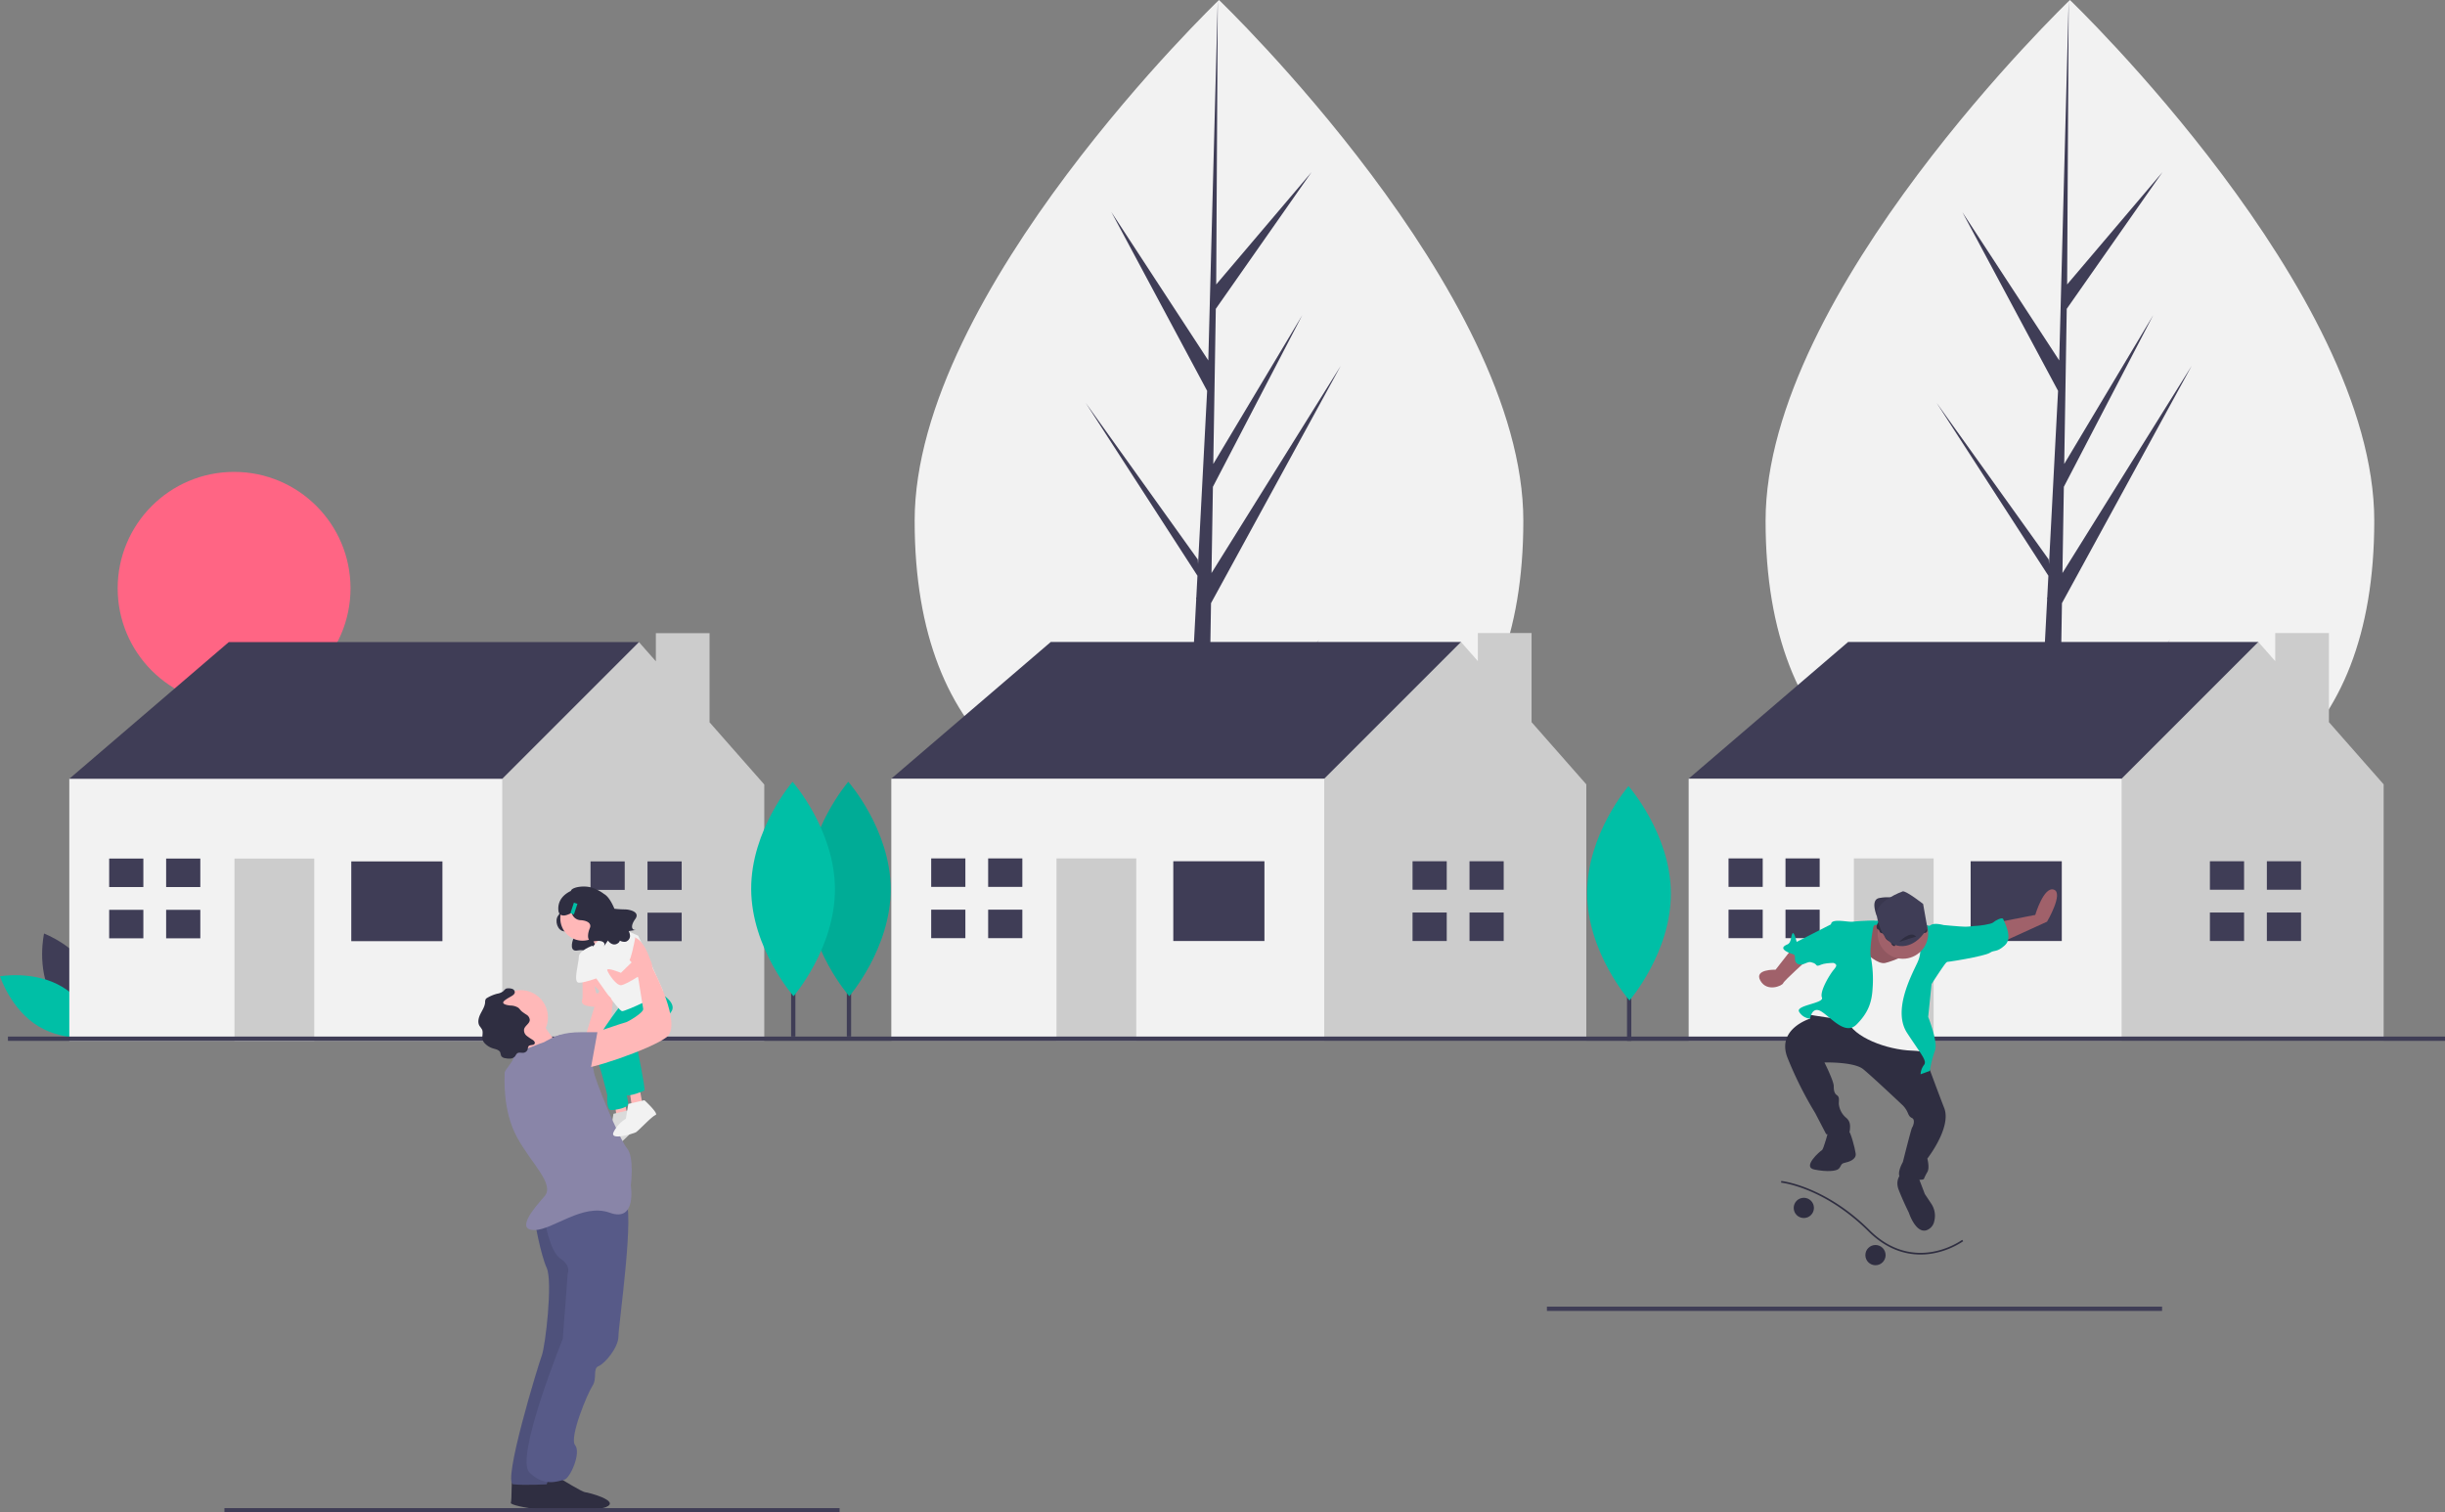 <svg xmlns="http://www.w3.org/2000/svg" data-name="Layer 1" width="1140.706" height="705.602" viewBox="0 0 1140.706 705.602" xmlns:xlink="http://www.w3.org/1999/xlink"><rect x="0" y="0" width="1140.706" height="705.602" fill="#808080" stroke="none"/><title>suburbs</title><path d="M53.805,562.05c7.212,13.374,22.517,19.115,22.517,19.115s3.613-15.943-3.598-29.317-22.517-19.115-22.517-19.115S46.593,548.676,53.805,562.05Z" transform="translate(-29.647 -97.199)" fill="#3f3d56"/><path d="M58.762,557.65c13.02,7.833,18.034,23.392,18.034,23.392s-16.095,2.859-29.115-4.974S29.647,552.676,29.647,552.676,45.742,549.817,58.762,557.65Z" transform="translate(-29.647 -97.199)" fill="#00bfa6"/><path d="M740.353,340.171c0,106.934-63.571,144.272-141.989,144.272S456.374,447.105,456.374,340.171,598.364,97.199,598.364,97.199,740.353,233.236,740.353,340.171Z" transform="translate(-29.647 -97.199)" fill="#f2f2f2"/><polygon points="563.544 370.886 564.998 281.391 625.518 170.674 565.226 267.352 565.88 227.112 607.59 147.009 566.053 216.463 566.053 216.463 567.229 144.089 611.893 80.317 567.414 132.708 568.148 0 563.532 175.682 563.911 168.435 518.501 98.927 563.183 182.347 558.952 263.176 558.826 261.031 506.476 187.885 558.667 268.61 558.138 278.719 558.043 278.871 558.087 279.701 547.352 484.772 561.694 484.772 563.415 378.848 615.478 298.321 563.544 370.886" fill="#3f3d56"/><path d="M1137.353,340.171c0,106.934-63.571,144.272-141.989,144.272S853.374,447.105,853.374,340.171,995.364,97.199,995.364,97.199,1137.353,233.236,1137.353,340.171Z" transform="translate(-29.647 -97.199)" fill="#f2f2f2"/><polygon points="960.544 370.886 961.998 281.391 1022.518 170.674 962.226 267.352 962.88 227.112 1004.59 147.009 963.053 216.463 963.053 216.463 964.229 144.089 1008.893 80.317 964.414 132.708 965.148 0 960.532 175.682 960.911 168.435 915.501 98.927 960.183 182.347 955.952 263.176 955.826 261.031 903.476 187.885 955.667 268.61 955.138 278.719 955.043 278.871 955.087 279.701 944.352 484.772 958.694 484.772 960.415 378.848 1012.478 298.321 960.544 370.886" fill="#3f3d56"/><circle cx="109.216" cy="274.472" r="54.315" fill="#ff6584"/><polygon points="40.303 376.635 32.33 363.346 106.746 299.561 298.103 299.561 298.103 318.165 229.002 392.581 149.27 408.528 40.303 376.635" fill="#3f3d56"/><polygon points="331.043 336.993 331.043 295.411 305.99 295.411 305.99 308.523 298.103 299.561 234.317 363.346 223.686 373.977 210.398 427.132 234.317 485.602 356.573 485.602 356.573 366.004 331.043 336.993" fill="#ccc"/><rect x="32.33" y="363.346" width="201.988" height="122.256" fill="#f2f2f2"/><rect x="163.887" y="401.884" width="42.524" height="37.208" fill="#3f3d56"/><rect x="109.404" y="400.555" width="37.208" height="85.047" fill="#ccc"/><polygon points="66.88 413.843 66.88 400.555 50.934 400.555 50.934 413.843 65.551 413.843 66.88 413.843" fill="#3f3d56"/><polygon points="65.551 424.474 50.934 424.474 50.934 437.763 66.88 437.763 66.88 424.474 65.551 424.474" fill="#3f3d56"/><rect x="77.511" y="400.555" width="15.946" height="13.289" fill="#3f3d56"/><rect x="77.511" y="424.474" width="15.946" height="13.289" fill="#3f3d56"/><polygon points="291.459 415.172 291.459 401.884 275.512 401.884 275.512 415.172 290.13 415.172 291.459 415.172" fill="#3f3d56"/><polygon points="290.13 425.803 275.512 425.803 275.512 439.092 291.459 439.092 291.459 425.803 290.13 425.803" fill="#3f3d56"/><rect x="302.09" y="401.884" width="15.946" height="13.289" fill="#3f3d56"/><rect x="302.09" y="425.803" width="15.946" height="13.289" fill="#3f3d56"/><polygon points="423.812 376.562 415.839 363.274 490.256 299.488 681.612 299.488 681.612 318.092 612.511 392.509 532.779 408.455 423.812 376.562" fill="#3f3d56"/><polygon points="714.553 336.92 714.553 295.338 689.499 295.338 689.499 308.45 681.612 299.488 617.827 363.274 607.196 373.904 593.907 427.059 617.827 485.529 740.082 485.529 740.082 365.931 714.553 336.92" fill="#ccc"/><rect x="415.839" y="363.274" width="201.988" height="122.256" fill="#f2f2f2"/><rect x="547.397" y="401.811" width="42.524" height="37.208" fill="#3f3d56"/><rect x="492.913" y="400.482" width="37.208" height="85.047" fill="#ccc"/><polygon points="450.39 413.77 450.39 400.482 434.443 400.482 434.443 413.77 449.061 413.77 450.39 413.77" fill="#3f3d56"/><polygon points="449.061 424.401 434.443 424.401 434.443 437.69 450.39 437.69 450.39 424.401 449.061 424.401" fill="#3f3d56"/><rect x="461.021" y="400.482" width="15.946" height="13.289" fill="#3f3d56"/><rect x="461.021" y="424.401" width="15.946" height="13.289" fill="#3f3d56"/><polygon points="674.968 415.099 674.968 401.811 659.022 401.811 659.022 415.099 673.639 415.099 674.968 415.099" fill="#3f3d56"/><polygon points="673.639 425.73 659.022 425.73 659.022 439.019 674.968 439.019 674.968 425.73 673.639 425.73" fill="#3f3d56"/><rect x="685.599" y="401.811" width="15.946" height="13.289" fill="#3f3d56"/><rect x="685.599" y="425.73" width="15.946" height="13.289" fill="#3f3d56"/><polygon points="795.812 376.562 787.839 363.274 862.256 299.488 1053.612 299.488 1053.612 318.092 984.511 392.509 904.779 408.455 795.812 376.562" fill="#3f3d56"/><polygon points="1086.553 336.92 1086.553 295.338 1061.499 295.338 1061.499 308.45 1053.612 299.488 989.827 363.274 979.196 373.904 965.907 427.059 989.827 485.529 1112.082 485.529 1112.082 365.931 1086.553 336.92" fill="#ccc"/><rect x="787.839" y="363.274" width="201.988" height="122.256" fill="#f2f2f2"/><rect x="919.397" y="401.811" width="42.524" height="37.208" fill="#3f3d56"/><rect x="864.913" y="400.482" width="37.208" height="85.047" fill="#ccc"/><polygon points="822.39 413.77 822.39 400.482 806.443 400.482 806.443 413.77 821.061 413.77 822.39 413.77" fill="#3f3d56"/><polygon points="821.061 424.401 806.443 424.401 806.443 437.69 822.39 437.69 822.39 424.401 821.061 424.401" fill="#3f3d56"/><rect x="833.021" y="400.482" width="15.946" height="13.289" fill="#3f3d56"/><rect x="833.021" y="424.401" width="15.946" height="13.289" fill="#3f3d56"/><polygon points="1046.968 415.099 1046.968 401.811 1031.022 401.811 1031.022 415.099 1045.639 415.099 1046.968 415.099" fill="#3f3d56"/><polygon points="1045.639 425.73 1031.022 425.73 1031.022 439.019 1046.968 439.019 1046.968 425.73 1045.639 425.73" fill="#3f3d56"/><rect x="1057.599" y="401.811" width="15.946" height="13.289" fill="#3f3d56"/><rect x="1057.599" y="425.73" width="15.946" height="13.289" fill="#3f3d56"/><rect x="759.082" y="406.597" width="2" height="79" fill="#3f3d56"/><path d="M809.187,513.864c.127,27.624-19.308,50.108-19.308,50.108s-19.642-22.304-19.769-49.928,19.308-50.108,19.308-50.108S809.06,486.24,809.187,513.864Z" transform="translate(-29.647 -97.199)" fill="#00bfa6"/><rect x="395.082" y="404.597" width="2" height="79" fill="#3f3d56"/><path d="M445.187,511.864c.127,27.624-19.308,50.108-19.308,50.108s-19.642-22.304-19.769-49.928,19.308-50.108,19.308-50.108S445.06,484.24,445.187,511.864Z" transform="translate(-29.647 -97.199)" fill="#00bfa6"/><path d="M445.187,511.864c.127,27.624-19.308,50.108-19.308,50.108s-19.642-22.304-19.769-49.928,19.308-50.108,19.308-50.108S445.06,484.24,445.187,511.864Z" transform="translate(-29.647 -97.199)" opacity="0.1"/><rect x="369.082" y="404.597" width="2" height="79" fill="#3f3d56"/><path d="M419.187,511.864c.127,27.624-19.308,50.108-19.308,50.108s-19.642-22.304-19.769-49.928,19.308-50.108,19.308-50.108S419.06,484.24,419.187,511.864Z" transform="translate(-29.647 -97.199)" fill="#00bfa6"/><rect x="3.706" y="483.602" width="1137" height="2" fill="#3f3d56"/><path d="M290.774,520.961s1.024,1.174-.731,3.445-.338,7.2,2.997,7.326,4.951,1.522,4.148,3.362-1.77,6.211,1.861,5.546,4.779.781,4.136,1.892,1.619-2.21,1.619-2.21,2.024,3.015,4.507.904,3.471-21.24-1.592-21.564S290.774,520.961,290.774,520.961Z" transform="translate(-29.647 -97.199)" fill="#2f2e41"/><polygon points="286.797 514.735 287.95 522.812 293.143 522.812 291.412 513.581 286.797 514.735" fill="#ffb8b8"/><path d="M323.367,615.107s6.923,6.346,5.192,6.923-8.077,7.5-9.231,8.077c-1.032.516-12.115,4.038-10.385,0a15.174,15.174,0,0,1,5.769-6.346l1.154-6.923Z" transform="translate(-29.647 -97.199)" fill="#f2f2f2"/><path d="M323.367,615.107s6.923,6.346,5.192,6.923-8.077,7.5-9.231,8.077c-1.032.516-12.115,4.038-10.385,0a15.174,15.174,0,0,1,5.769-6.346l1.154-6.923Z" transform="translate(-29.647 -97.199)" opacity="0.1"/><polygon points="293.72 508.678 294.874 516.755 300.066 516.755 298.335 507.524 293.72 508.678" fill="#ffb8b8"/><path d="M301.671,584.436l7.561-25.002s-12.692-11.539-4.038-15S316.155,558.28,316.155,558.28l-2.885,30H301.732Z" transform="translate(-29.647 -97.199)" fill="#ffb8b8"/><path d="M319.328,566.069s-14.911,19.125-12.648,21.966,6.302,20.149,6.302,20.149-.577,6.923,1.731,6.923,8.077-1.154,8.077-2.885-5.192-23.654-5.192-23.654l15-19.616Z" transform="translate(-29.647 -97.199)" fill="#00bfa6"/><path d="M320.482,567.222l15-8.077s10.385,5.192,7.5,9.808-16.154,16.731-16.154,16.731,4.038,19.616,3.462,20.192-6.923,2.885-8.654,2.308-10.962-23.077-8.654-24.231,9.808-13.269,9.808-13.269Z" transform="translate(-29.647 -97.199)" fill="#00bfa6"/><path d="M279.52,787.955s10.385,6.346,11.539,6.346,16.731,4.038,9.808,6.923-33.462-1.154-32.885-2.885,0-12.115,1.154-12.115S279.52,787.955,279.52,787.955Z" transform="translate(-29.647 -97.199)" fill="#2f2e41"/><path d="M291.059,787.032s10.385,6.346,11.539,6.346,16.731,4.038,9.808,6.923-33.462-1.154-32.885-2.885,0-12.115,1.154-12.115S291.059,787.032,291.059,787.032Z" transform="translate(-29.647 -97.199)" fill="#2f2e41"/><path d="M279.097,666.723s2.731,15.654,5.615,22-.577,36.346-2.308,40.962-18.462,59.423-13.269,60,15.577,0,15.577,0l16.731-52.5L298.559,666.8Z" transform="translate(-29.647 -97.199)" fill="#575a88"/><path d="M279.097,666.723s2.731,15.654,5.615,22-.577,36.346-2.308,40.962-18.462,59.423-13.269,60,15.577,0,15.577,0l16.731-52.5L298.559,666.8Z" transform="translate(-29.647 -97.199)" opacity="0.1"/><path d="M283.559,665.3s2.308,15.577,7.5,19.039,3.462,6.923,3.462,6.923L292.213,721.839s-22.5,55.385-15.577,62.308,13.269,4.038,16.154,3.462,8.077-12.692,5.192-16.154,5.769-24.231,8.077-27.692,0-8.077,2.885-9.231,9.231-8.654,9.231-13.846,8.077-60.577,2.885-64.039-38.475,7.144-38.475,7.144Z" transform="translate(-29.647 -97.199)" fill="#575a88"/><circle cx="242.95" cy="474.639" r="12.692" fill="#ffb8b8"/><circle cx="271.796" cy="428.485" r="10.385" fill="#ffb8b8"/><path d="M281.251,571.838s6.923,12.692,10.385,12.692-13.846,13.269-13.846,13.269-5.769-16.731-6.923-17.308S281.251,571.838,281.251,571.838Z" transform="translate(-29.647 -97.199)" fill="#ffb8b8"/><path d="M283.559,583.376s-15,5.192-14.423,6.923-4.038,5.769-4.038,7.5-1.154,17.308,5.769,30S288.751,649.723,283.559,655.492s-13.269,15.577-4.615,15.577,22.5-12.692,35.193-8.077,9.808-12.692,9.808-12.692,1.731-13.269-1.731-17.308-15.577-32.885-15.577-36.346S295.097,579.915,292.213,579.915,283.559,583.376,283.559,583.376Z" transform="translate(-29.647 -97.199)" fill="#8985a8"/><path d="M301.443,532.03" transform="translate(-29.647 -97.199)" fill="none" stroke="#2f2e41" stroke-miterlimit="10"/><path d="M304.328,532.03s4.698,8.932,4.945,10.524,8.324-10.524,8.324-10.524l-9.231-6.346Z" transform="translate(-29.647 -97.199)" fill="#ffb8b8"/><path d="M306.059,538.953l9.808-10.385,11.539,5.192s10.761,23.654,11.438,25.385-17.208,9.808-18.938,9.808-13.846-17.885-13.846-17.885S303.174,542.415,306.059,538.953Z" transform="translate(-29.647 -97.199)" fill="#f2f2f2"/><polygon points="271.796 455.6 271.796 465.985 278.72 465.985 276.443 455.6 271.796 455.6" fill="#ffb8b8"/><path d="M305.393,560.588a4.303,4.303,0,0,0-4.064,2.732c-.451,1.22-.298,2.502,1.845,3.037,4.615,1.154,5.192,0,5.192,0s8.012-1.154,6.314-3.462-6.314-2.308-6.314-2.308Z" transform="translate(-29.647 -97.199)" fill="#ffb8b8"/><path d="M330.29,610.492s6.923,6.346,5.192,6.923-8.077,7.5-9.231,8.077c-1.032.516-12.115,4.038-10.385,0a15.174,15.174,0,0,1,5.769-6.346l1.154-6.923Z" transform="translate(-29.647 -97.199)" fill="#f2f2f2"/><path d="M268.075,562.068c.794-.465,1.732-1.045,1.755-1.965a1.739,1.739,0,0,0-1.141-1.528,5.106,5.106,0,0,0-1.994-.269,2.595,2.595,0,0,0-.771.076c-.657.203-1.036.87-1.553,1.323a6.49,6.49,0,0,1-2.753,1.101,18.026,18.026,0,0,0-4.615,1.912,2.164,2.164,0,0,0-.73.601,2.947,2.947,0,0,0-.293,1.493c-.13,1.957-1.304,3.661-2.18,5.417s-1.452,3.942-.423,5.613a19.107,19.107,0,0,1,1.141,1.62c.729,1.519-.181,3.388.346,4.988a4.363,4.363,0,0,0,1.105,1.656,8.777,8.777,0,0,0,3.635,2.201c1.311.404,2.938.673,3.451,1.945a10.34,10.34,0,0,0,.486,1.688,2.674,2.674,0,0,0,1.896.951,8.101,8.101,0,0,0,2.456.178,3.047,3.047,0,0,0,2.118-1.134,6.194,6.194,0,0,1,.858-1.265c.835-.698,2.104-.147,3.177-.332a2.324,2.324,0,0,0,1.821-1.709,3.235,3.235,0,0,1,.37-1.306c.666-.853,2.419-.251,2.859-1.239.286-.642-.312-1.321-.89-1.721a25.32,25.32,0,0,1-2.842-1.928,3.309,3.309,0,0,1-1.206-3.048c.397-1.673,2.581-2.594,2.653-4.312a3.089,3.089,0,0,0-1.457-2.434,22.452,22.452,0,0,1-2.417-1.692c-.517-.501-.907-1.129-1.47-1.579a6.895,6.895,0,0,0-3.703-1.045c-.695-.071-3.466-.392-3.357-1.45C264.494,563.999,267.37,562.481,268.075,562.068Z" transform="translate(-29.647 -97.199)" fill="#2f2e41"/><path d="M306.059,538.376s-6.346,2.308-6.346,5.192-2.885,12.115,0,12.115,8.654-2.215,8.654-2.215Z" transform="translate(-29.647 -97.199)" fill="#f2f2f2"/><path d="M304.328,579.915s16.731-5.769,17.308-5.769,8.654-4.615,8.077-6.346l-2.308-14.423s-9.231-19.039-2.885-19.039,9.808,15,9.808,15,13.846,25.962,6.346,31.731-38.654,16.154-40.385,14.423S304.328,579.915,304.328,579.915Z" transform="translate(-29.647 -97.199)" fill="#ffb8b8"/><path d="M320.482,542.415l3.894,3.753-5.048,4.901s-6.923-2.885-6.346-1.154,4.038,6.923,6.346,6.923,14.318-7.5,14.371-9.808-7.448-10.385-9.178-10.962S320.482,542.415,320.482,542.415Z" transform="translate(-29.647 -97.199)" fill="#ffb8b8"/><path d="M313.16,538.393s8.476,7.483,9.63,7.483,3.252-11.243,3.252-11.243-6.839-4.456-9.373-3.241S313.16,538.393,313.16,538.393Z" transform="translate(-29.647 -97.199)" fill="#f2f2f2"/><path d="M283.559,586.838s0-8.077,17.308-8.077h7.5l-3.462,19.039-11.539,3.462Z" transform="translate(-29.647 -97.199)" fill="#8985a8"/><path d="M321.365,521.475a44.799,44.799,0,0,1-5.075-.313c-1.323-3.197-3.008-5.879-4.83-6.879a18.273,18.273,0,0,0-4.854-2.664c-3.844-1.633-10.243-.614-10.617,1.243-7.564,3.614-5.653,9.962-5.653,9.962,1.175,2.484,3.812,1.383,6.049.258a4.42,4.42,0,0,0,3.852,3.402c3.694.139,5.485,1.686,4.595,3.724s-1.961,6.881,2.062,6.144,5.294.865,4.582,2.096,1.794-2.448,1.794-2.448,2.242,3.34,4.993,1.002a2.088,2.088,0,0,0,.573-.982,4.136,4.136,0,0,0,2.868.502c3.296-1.475,1.249-4.937,1.249-4.937s4.4-.675,2.982-.563-2.315-1.726.084-5.038S323.588,521.55,321.365,521.475Z" transform="translate(-29.647 -97.199)" fill="#2f2e41"/><rect x="296.54" y="518.472" width="1.731" height="5.192" transform="translate(150.102 -164.449) rotate(18.407)" fill="#00bfa6"/><rect x="104.706" y="703.602" width="287" height="2" fill="#3f3d56"/><rect x="721.706" y="609.602" width="287" height="2" fill="#3f3d56"/><path d="M963.063,527.192l16.128-3.147s3.934-13.374,8.654-11.801-3.147,14.948-3.147,14.948L962.276,537.419Z" transform="translate(-29.647 -97.199)" fill="#a0616a"/><path d="M865.116,540.566l-7.081,9.047s-10.227-.393-7.081,5.114,10.227,2.36,10.621,1.18,11.801-11.408,11.801-11.408Z" transform="translate(-29.647 -97.199)" fill="#a0616a"/><path d="M894.028,530.142l5.9-3.147s25.175-1.967,34.616,4.327-39.73,7.081-39.73,7.081Z" transform="translate(-29.647 -97.199)" fill="#00bfa6"/><path d="M905.239,524.438s-3.147-7.474,1.18-8.261a19.421,19.421,0,0,1,7.474,0l-4.72,3.934Z" transform="translate(-29.647 -97.199)" fill="#3f3d56"/><path d="M905.239,524.438s-3.147-7.474,1.18-8.261a19.421,19.421,0,0,1,7.474,0l-4.72,3.934Z" transform="translate(-29.647 -97.199)" opacity="0.1"/><path d="M883.604,569.675l-11.408-.787,1.967,3.54s-15.735,4.72-10.621,18.095a172.851,172.851,0,0,0,12.981,25.962l5.114,9.834s10.621,1.573,11.014-1.573,0-4.72-1.967-6.294a9.635,9.635,0,0,1-3.147-6.294c0-1.573.393-3.147-.787-3.934s-1.573-1.967-1.573-4.327-4.327-11.014-4.327-11.014,13.768-.393,18.095,3.147,18.488,16.915,18.488,16.915a11.917,11.917,0,0,1,1.967,2.754c.787,1.573.787,2.36,2.36,3.147s.393,3.934,0,4.327S917.433,639.3,917.433,639.3s-4.327,7.474.393,7.867,9.047.787,9.441,0a21.385,21.385,0,0,1,1.573-3.147c1.18-1.967,0-6.294,0-6.294s11.408-14.554,7.867-23.602-11.014-29.502-11.014-29.502l-11.408-4.72-20.848-7.474Z" transform="translate(-29.647 -97.199)" fill="#2f2e41"/><path d="M882.817,624.352s-2.36,9.047-3.147,9.441-9.441,7.867-3.54,9.047,10.227.787,11.408-.393.787-2.36,2.754-2.754,5.507-1.573,5.114-4.327-2.36-10.227-3.54-11.014S882.817,624.352,882.817,624.352Z" transform="translate(-29.647 -97.199)" fill="#2f2e41"/><path d="M917.039,644.414s-3.54,2.754-1.573,7.867,4.72,10.621,4.72,10.621,3.147,9.834,8.261,8.261a5.577,5.577,0,0,0,3.617-4.226,10.108,10.108,0,0,0-1.429-8.225l-2.975-4.463-3.147-8.261Z" transform="translate(-29.647 -97.199)" fill="#2f2e41"/><path d="M907.205,528.765s-4.72-.393-5.507.787-4.327,16.915,0,18.488,17.308,4.327,19.275,2.36,2.754-19.275,2.754-19.275Z" transform="translate(-29.647 -97.199)" fill="#a0616a"/><path d="M907.205,528.765s-4.72-.393-5.507.787-4.327,16.915,0,18.488,17.308,4.327,19.275,2.36,2.754-19.275,2.754-19.275Z" transform="translate(-29.647 -97.199)" opacity="0.1"/><path d="M900.125,541.746s5.507,5.507,9.047,4.72,11.801-4.327,12.588-5.9,10.621-1.967,10.621-1.967l-10.621,29.502,7.474,24.782s4.327-5.114-7.474-5.507-27.535-6.294-30.289-14.161c0,0-17.308-2.36-18.095-2.754S875.343,567.708,875.343,567.708l11.408-3.147,8.261-10.621Z" transform="translate(-29.647 -97.199)" fill="#f2f2f2"/><path d="M903.665,529.552s1.967-2.754,0-2.754a75.795,75.795,0,0,0-9.441.393c-1.967.393-9.441-1.573-10.227.787s-.787,16.915.787,18.095,2.36,1.18.393,3.54-6.687,10.227-5.507,12.981-12.588,3.54-10.621,6.687a6.461,6.461,0,0,0,5.114,3.147s.787-6.294,5.507-3.147,11.014,11.014,16.128,5.9,7.081-9.834,7.474-16.521a55.677,55.677,0,0,0-.787-14.948C901.698,539.779,903.665,529.552,903.665,529.552Z" transform="translate(-29.647 -97.199)" fill="#00bfa6"/><path d="M924.12,537.026s3.147,2.754,0,9.441-11.408,22.422-4.72,32.649,9.441,12.981,7.867,14.948a7.641,7.641,0,0,0-1.573,4.327l4.327-1.573a49.504,49.504,0,0,1,2.36-9.441c1.573-3.934-3.147-15.735-3.147-15.735l1.573-15.341s6.294-9.834,7.081-10.227-1.573-17.308-1.573-17.308-3.934-1.18-5.9,0S924.12,537.026,924.12,537.026Z" transform="translate(-29.647 -97.199)" fill="#00bfa6"/><path d="M886.357,528.372H883.997l-16.128,8.261s-1.18-5.114-1.967-3.934-.393,4.327-2.36,5.114-3.147,1.967,0,3.54,3.54.393,3.54,3.147,2.36,3.147,4.327,2.36,2.36-1.18,4.327-.393.787,1.967,3.54.787,9.834-.787,9.834-.787Z" transform="translate(-29.647 -97.199)" fill="#00bfa6"/><path d="M933.561,529.552l2.754-.787s8.261.787,10.227.787,3.934-.393,5.114-.393,7.081-.787,7.867-1.573,4.327-2.754,4.72-1.573,4.72,8.654.787,12.194-4.72,1.967-7.081,3.54-21.242,4.72-21.635,4.327S933.561,529.552,933.561,529.552Z" transform="translate(-29.647 -97.199)" fill="#00bfa6"/><circle cx="887.786" cy="435.5" r="11.801" fill="#a0616a"/><path d="M908.749,533.173a2.235,2.235,0,0,1,.244.826,3.09,3.09,0,0,0,2.957,2.382,1.846,1.846,0,0,0,1.601,2.235,10.173,10.173,0,0,0,1.753-3.433,3.152,3.152,0,0,1,.592-1.346,2.703,2.703,0,0,1,1.68-.631,88.324,88.324,0,0,1,9.465-.705,2.353,2.353,0,0,0,1.244-.254c.889-.573.593-1.955.031-2.852a8.924,8.924,0,0,0-4.759-3.714,22.525,22.525,0,0,0-4.383-.726,54.038,54.038,0,0,0-5.925-.615,9.697,9.697,0,0,0-5.666,1.515c-1.183.834-3.124,3.17-2.174,4.644.152.236.632.352.837.593.278.327.279.822.595,1.119C907.369,532.707,908.325,532.55,908.749,533.173Z" transform="translate(-29.647 -97.199)" fill="#2f2e41"/><path d="M917.433,513.031s-13.374,4.72-12.194,11.408,4.72,14.554,12.194,14.161,11.408-8.529,11.408-8.529l-1.967-11.14S919.4,513.031,917.433,513.031Z" transform="translate(-29.647 -97.199)" fill="#3f3d56"/><path d="M915.745,536.636s5.258-5.705,7.905-2.397C923.65,534.239,923.53,534.075,915.745,536.636Z" transform="translate(-29.647 -97.199)" fill="#2f2e41"/><path d="M925.673,682.497c-7.051,0-15.776-2.336-24.277-10.779-20.813-20.671-40.586-22.744-40.783-22.762l.073-.784c.2.019,20.254,2.12,41.265,22.988,10.796,10.723,21.94,11.379,29.387,10.042a36.726,36.726,0,0,0,13.767-5.549l.465.635a37.545,37.545,0,0,1-14.062,5.683A32.845,32.845,0,0,1,925.673,682.497Z" transform="translate(-29.647 -97.199)" fill="#2f2e41"/><circle cx="841.566" cy="563.539" r="4.72" fill="#2f2e41"/><circle cx="875.002" cy="585.568" r="4.72" fill="#2f2e41"/></svg>
